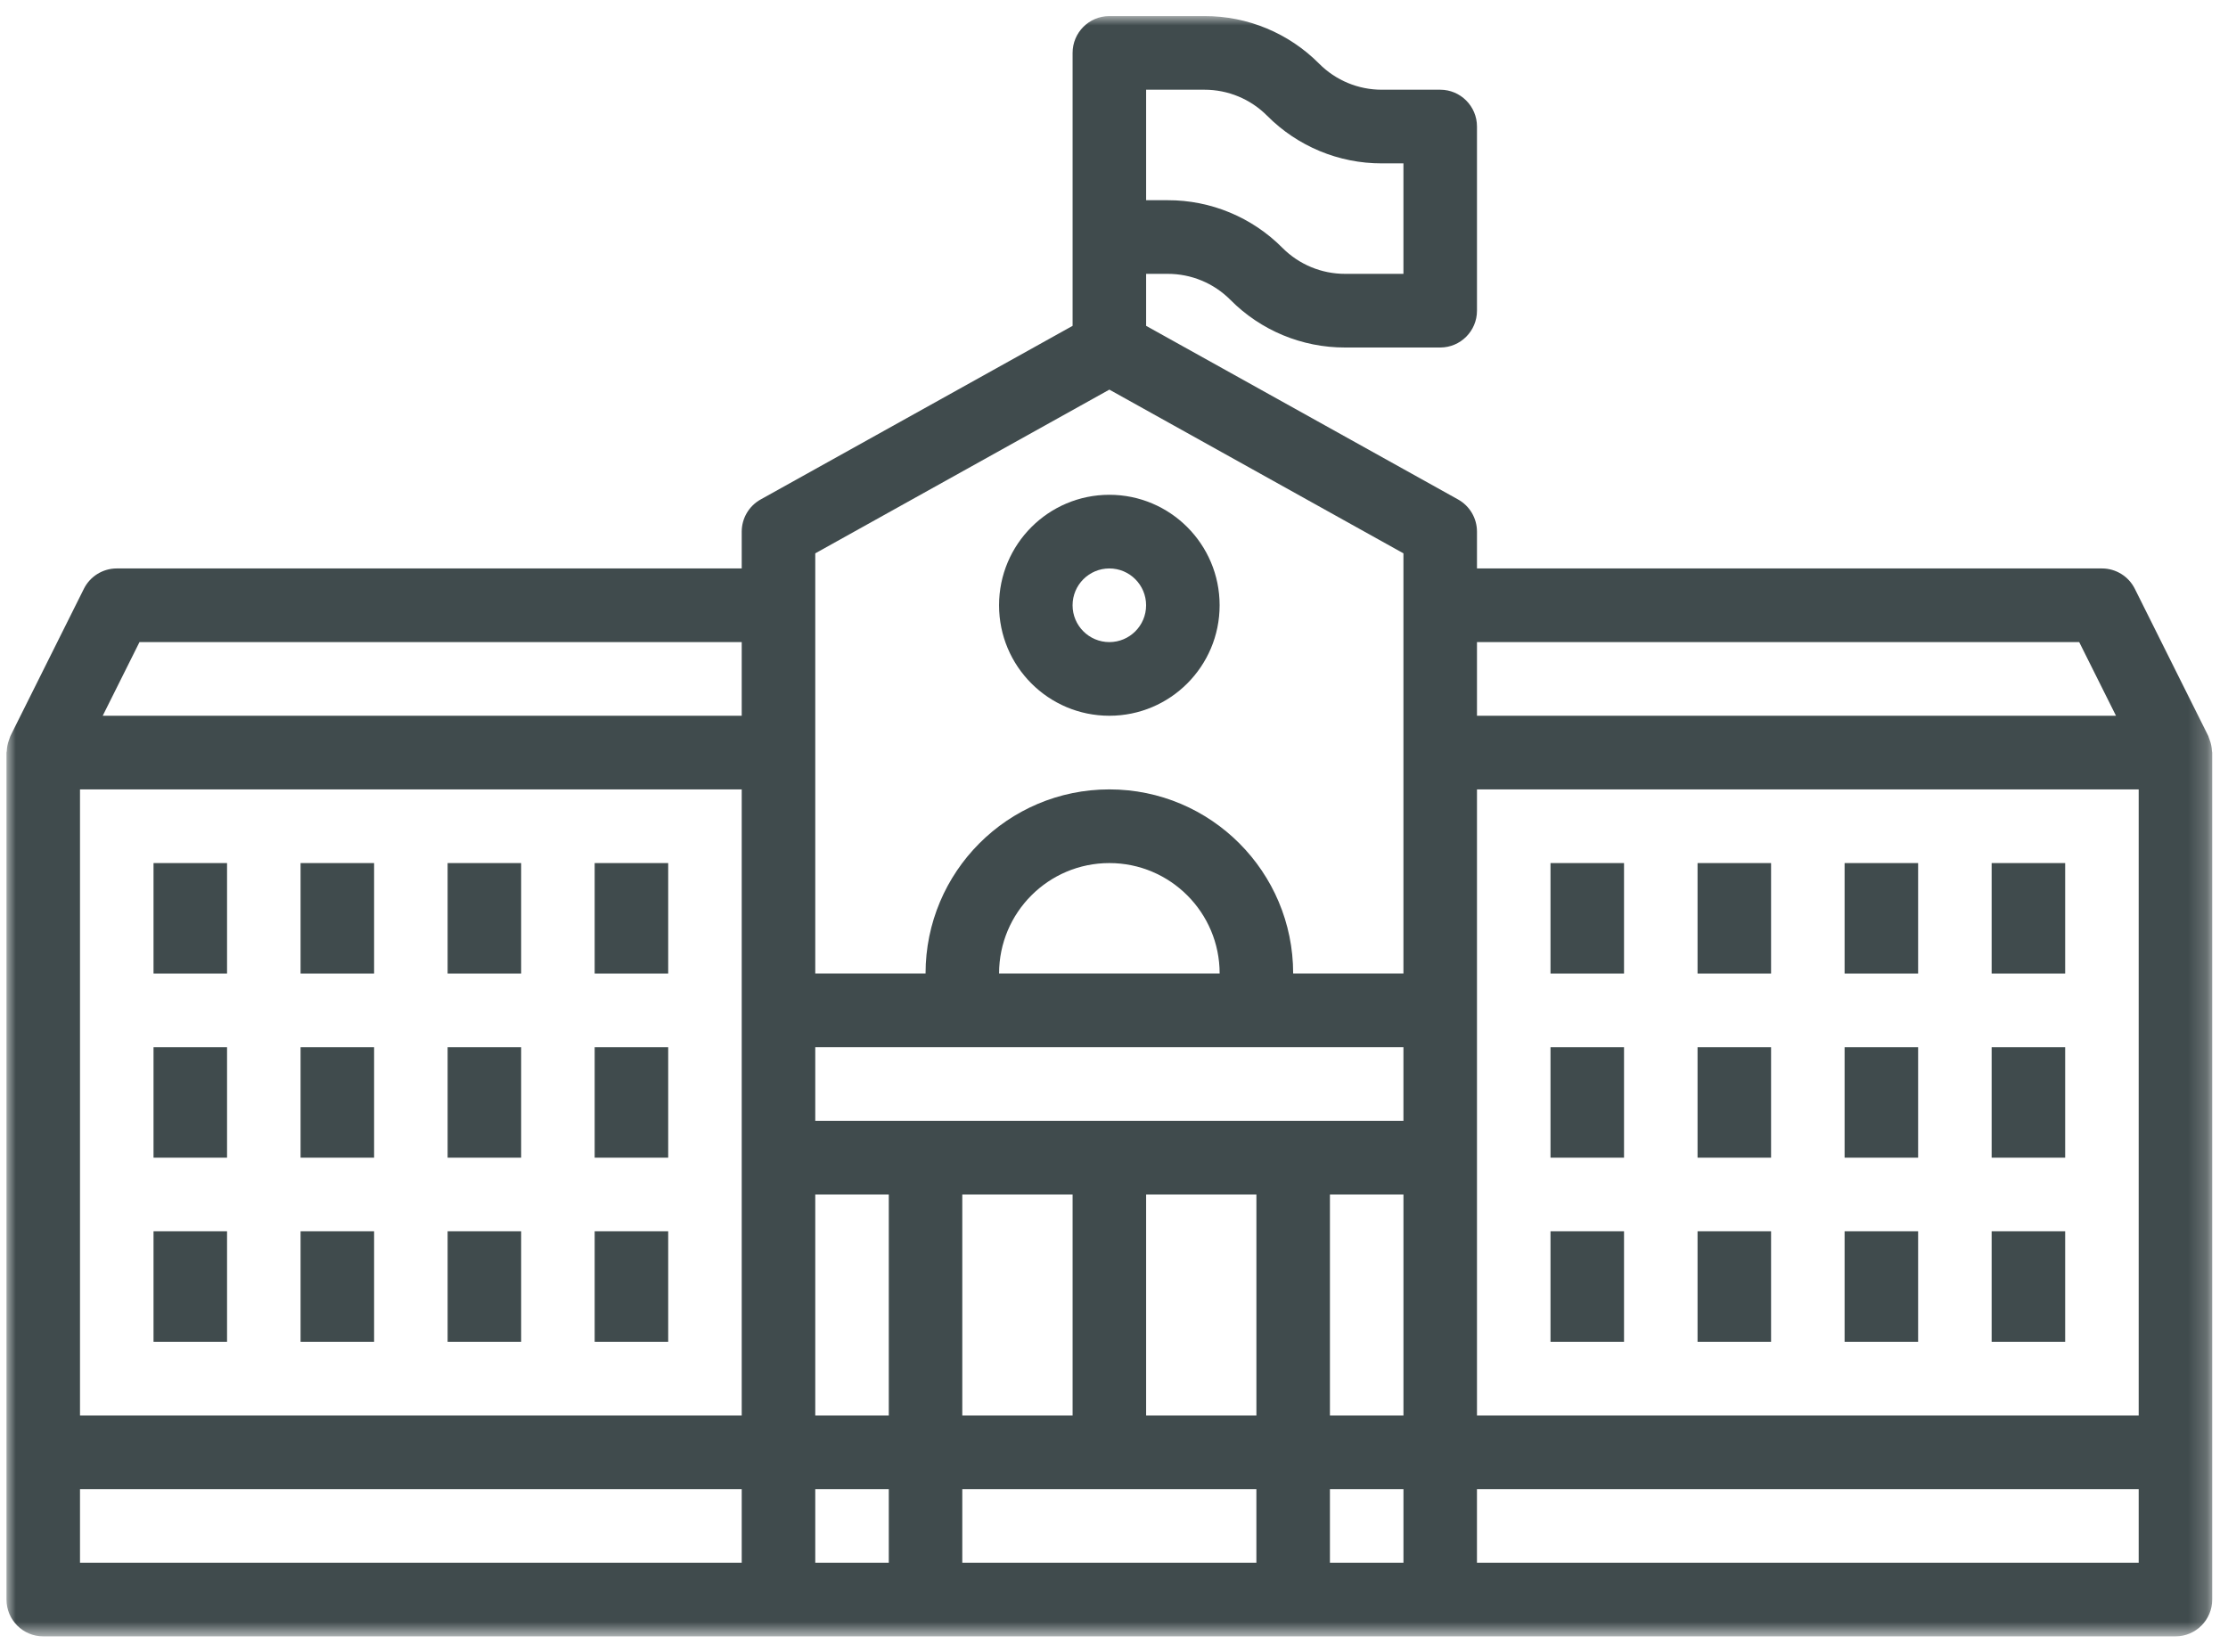 <?xml version="1.0" encoding="UTF-8"?>
<svg width="120px" height="89px" viewBox="0 0 120 89" version="1.1" xmlns="http://www.w3.org/2000/svg" xmlns:xlink="http://www.w3.org/1999/xlink">
    <title>Group 29</title>
    <defs>
        <polygon id="path-1" points="0 87.284 118.801 87.284 118.801 -0 0 -0"></polygon>
    </defs>
    <g id="Page-1" stroke="none" stroke-width="1" fill="none" fill-rule="evenodd">
        <g id="Nosotros" transform="translate(-621, -4315)">
            <g id="Group-29" transform="translate(621.349, 4315.866)">
                <path d="M59.401,29.756 C60.494,29.756 61.38,30.645 61.38,31.74 C61.38,32.835 60.494,33.723 59.401,33.723 C58.307,33.723 57.42,32.835 57.42,31.74 C57.42,30.645 58.307,29.756 59.401,29.756 M59.401,37.691 C62.68,37.691 65.34,35.027 65.34,31.74 C65.34,28.453 62.68,25.788 59.401,25.788 C56.12,25.788 53.46,28.453 53.46,31.74 C53.46,35.027 56.12,37.691 59.401,37.691" id="Fill-1" fill="#404B4D"></path>
                <mask id="mask-2" fill="white">
                    <use xlink:href="#path-1"></use>
                </mask>
                <g id="Clip-4"></g>
                <polygon id="Fill-3" fill="#404B4D" mask="url(#mask-2)" points="7.92 51.578 11.88 51.578 11.88 45.627 7.92 45.627"></polygon>
                <polygon id="Fill-5" fill="#404B4D" mask="url(#mask-2)" points="15.84 51.578 19.8 51.578 19.8 45.627 15.84 45.627"></polygon>
                <polygon id="Fill-6" fill="#404B4D" mask="url(#mask-2)" points="23.76 51.578 27.72 51.578 27.72 45.627 23.76 45.627"></polygon>
                <polygon id="Fill-7" fill="#404B4D" mask="url(#mask-2)" points="31.68 51.578 35.64 51.578 35.64 45.627 31.68 45.627"></polygon>
                <polygon id="Fill-8" fill="#404B4D" mask="url(#mask-2)" points="7.92 61.497 11.88 61.497 11.88 55.545 7.92 55.545"></polygon>
                <polygon id="Fill-9" fill="#404B4D" mask="url(#mask-2)" points="15.84 61.497 19.8 61.497 19.8 55.545 15.84 55.545"></polygon>
                <polygon id="Fill-10" fill="#404B4D" mask="url(#mask-2)" points="23.76 61.497 27.72 61.497 27.72 55.545 23.76 55.545"></polygon>
                <polygon id="Fill-11" fill="#404B4D" mask="url(#mask-2)" points="31.68 61.497 35.64 61.497 35.64 55.545 31.68 55.545"></polygon>
                <polygon id="Fill-12" fill="#404B4D" mask="url(#mask-2)" points="7.92 71.415 11.88 71.415 11.88 65.463 7.92 65.463"></polygon>
                <polygon id="Fill-13" fill="#404B4D" mask="url(#mask-2)" points="15.84 71.415 19.8 71.415 19.8 65.463 15.84 65.463"></polygon>
                <polygon id="Fill-14" fill="#404B4D" mask="url(#mask-2)" points="23.76 71.415 27.72 71.415 27.72 65.463 23.76 65.463"></polygon>
                <polygon id="Fill-15" fill="#404B4D" mask="url(#mask-2)" points="31.68 71.415 35.64 71.415 35.64 65.463 31.68 65.463"></polygon>
                <polygon id="Fill-16" fill="#404B4D" mask="url(#mask-2)" points="106.921 51.578 110.881 51.578 110.881 45.627 106.921 45.627"></polygon>
                <polygon id="Fill-17" fill="#404B4D" mask="url(#mask-2)" points="99.001 51.578 102.961 51.578 102.961 45.627 99.001 45.627"></polygon>
                <polygon id="Fill-18" fill="#404B4D" mask="url(#mask-2)" points="91.081 51.578 95.041 51.578 95.041 45.627 91.081 45.627"></polygon>
                <polygon id="Fill-19" fill="#404B4D" mask="url(#mask-2)" points="83.161 51.578 87.121 51.578 87.121 45.627 83.161 45.627"></polygon>
                <polygon id="Fill-20" fill="#404B4D" mask="url(#mask-2)" points="106.921 61.497 110.881 61.497 110.881 55.545 106.921 55.545"></polygon>
                <polygon id="Fill-21" fill="#404B4D" mask="url(#mask-2)" points="99.001 61.497 102.961 61.497 102.961 55.545 99.001 55.545"></polygon>
                <polygon id="Fill-22" fill="#404B4D" mask="url(#mask-2)" points="91.081 61.497 95.041 61.497 95.041 55.545 91.081 55.545"></polygon>
                <polygon id="Fill-23" fill="#404B4D" mask="url(#mask-2)" points="83.161 61.497 87.121 61.497 87.121 55.545 83.161 55.545"></polygon>
                <polygon id="Fill-24" fill="#404B4D" mask="url(#mask-2)" points="106.921 71.415 110.881 71.415 110.881 65.463 106.921 65.463"></polygon>
                <polygon id="Fill-25" fill="#404B4D" mask="url(#mask-2)" points="99.001 71.415 102.961 71.415 102.961 65.463 99.001 65.463"></polygon>
                <polygon id="Fill-26" fill="#404B4D" mask="url(#mask-2)" points="91.081 71.415 95.041 71.415 95.041 65.463 91.081 65.463"></polygon>
                <polygon id="Fill-27" fill="#404B4D" mask="url(#mask-2)" points="83.161 71.415 87.121 71.415 87.121 65.463 83.161 65.463"></polygon>
                <path d="M79.2,83.317 L114.841,83.317 L114.841,79.35 L79.2,79.35 L79.2,83.317 Z M71.281,83.317 L75.241,83.317 L75.241,79.35 L71.281,79.35 L71.281,83.317 Z M43.561,83.317 L47.521,83.317 L47.521,79.35 L43.561,79.35 L43.561,83.317 Z M3.96,83.317 L39.6,83.317 L39.6,79.35 L3.96,79.35 L3.96,83.317 Z M7.164,33.723 L39.6,33.723 L39.6,37.691 L5.184,37.691 L7.164,33.723 Z M43.561,28.942 L59.401,20.123 L75.24,28.942 L75.24,51.576 L69.301,51.576 C69.301,46.099 64.868,41.658 59.401,41.658 C53.933,41.658 49.501,46.099 49.501,51.576 L43.561,51.576 L43.561,28.942 Z M67.9,5.37 C69.536,7.017 71.761,7.941 74.081,7.935 L75.24,7.935 L75.24,13.886 L72.1,13.886 C70.832,13.889 69.616,13.384 68.72,12.483 C67.085,10.836 64.861,9.913 62.541,9.919 L61.381,9.919 L61.381,3.967 L64.52,3.967 C65.79,3.965 67.006,4.47 67.9,5.37 L67.9,5.37 Z M111.637,33.723 L113.618,37.691 L79.201,37.691 L79.201,33.723 L111.637,33.723 Z M79.201,61.496 L79.201,41.658 L114.841,41.658 L114.841,75.382 L79.201,75.382 L79.201,61.496 Z M71.281,75.383 L75.241,75.383 L75.241,63.48 L71.281,63.48 L71.281,75.383 Z M51.48,83.317 L67.32,83.317 L67.32,79.35 L51.48,79.35 L51.48,83.317 Z M43.561,75.383 L47.521,75.383 L47.521,63.48 L43.561,63.48 L43.561,75.383 Z M51.48,75.383 L57.421,75.383 L57.421,63.48 L51.48,63.48 L51.48,75.383 Z M61.381,75.382 L67.321,75.382 L67.321,63.479 L61.381,63.479 L61.381,75.382 Z M53.461,51.576 C53.461,48.291 56.12,45.627 59.401,45.627 C62.681,45.627 65.341,48.291 65.341,51.576 L53.461,51.576 Z M51.48,55.545 L75.24,55.545 L75.24,59.512 L43.561,59.512 L43.561,55.545 L51.48,55.545 Z M3.96,75.382 L39.6,75.382 L39.6,41.658 L3.96,41.658 L3.96,75.382 Z M118.664,38.992 C118.647,38.949 118.637,38.903 118.617,38.862 C118.597,38.819 118.606,38.813 118.593,38.788 L114.633,30.853 C114.298,30.181 113.612,29.756 112.862,29.756 L79.201,29.756 L79.201,27.772 C79.201,27.052 78.81,26.388 78.181,26.039 L61.381,16.687 L61.381,13.886 L62.541,13.886 C63.809,13.883 65.026,14.387 65.921,15.288 C67.555,16.937 69.781,17.86 72.1,17.854 L77.221,17.854 C78.314,17.854 79.201,16.966 79.201,15.871 L79.201,5.951 C79.201,4.856 78.314,3.967 77.221,3.967 L74.081,3.967 C72.813,3.971 71.595,3.465 70.7,2.564 C69.066,0.917 66.84,-0.007 64.52,-0 L59.401,-0 C58.306,-0 57.421,0.888 57.421,1.984 L57.421,16.687 L40.621,26.039 C39.991,26.388 39.601,27.052 39.6,27.772 L39.6,29.756 L5.939,29.756 C5.19,29.756 4.503,30.181 4.168,30.853 L0.208,38.788 C0.195,38.813 0.194,38.837 0.182,38.862 C0.171,38.886 0.155,38.949 0.136,38.992 C0.063,39.188 0.022,39.394 0.014,39.603 C0.014,39.627 0,39.649 0,39.675 L0,85.3 C0,86.396 0.886,87.284 1.981,87.284 L116.821,87.284 C117.915,87.284 118.801,86.396 118.801,85.3 L118.801,39.675 C118.801,39.649 118.788,39.629 118.788,39.603 C118.779,39.394 118.738,39.188 118.664,38.992 L118.664,38.992 Z" id="Fill-28" fill="#404B4D" mask="url(#mask-2)"></path>
            </g>
        </g>
    </g>
</svg>